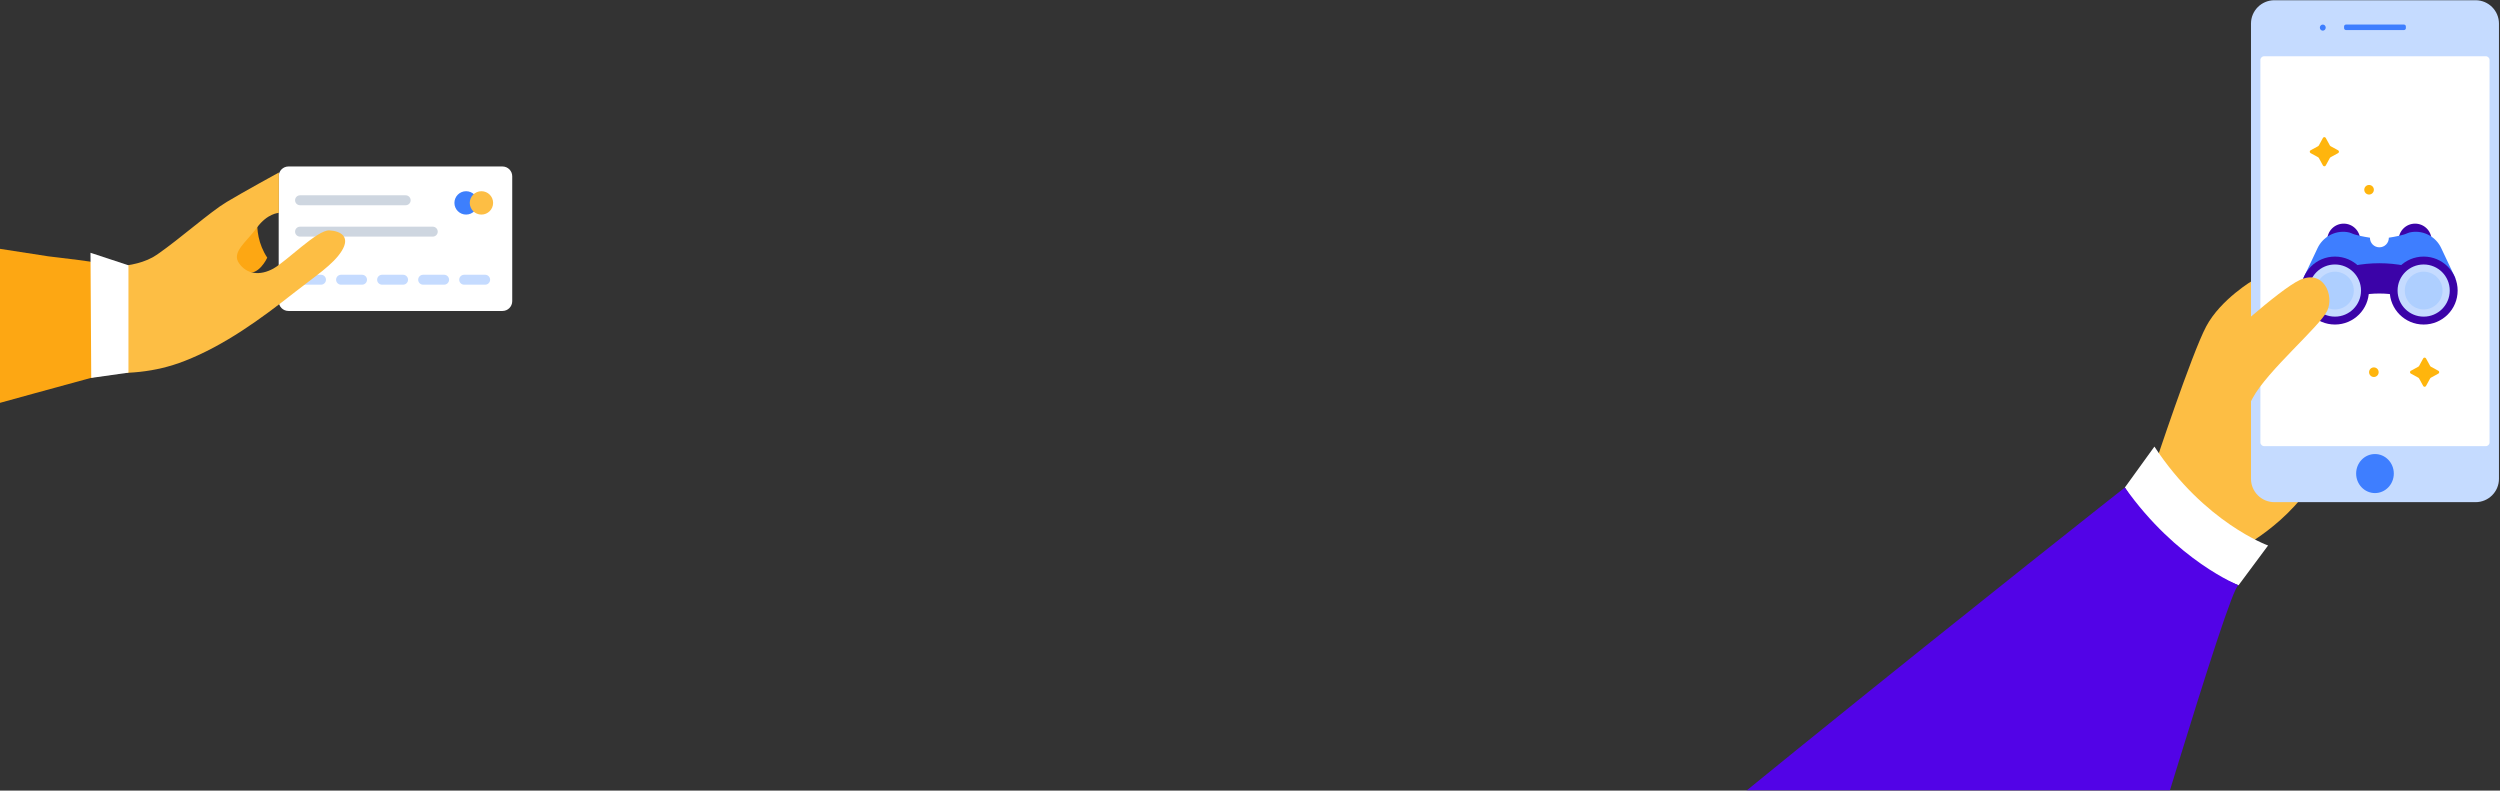 <?xml version="1.0" encoding="UTF-8"?>
<svg width="1385px" height="438px" viewBox="0 0 1385 438" version="1.1" xmlns="http://www.w3.org/2000/svg" xmlns:xlink="http://www.w3.org/1999/xlink">
    <rect x="0" y="0" width="1385" height="438" fill="#333333" stroke="none"/>
    <!-- Generator: sketchtool 45 (43475) - http://www.bohemiancoding.com/sketch -->
    <title>FA95AE40-ACF7-4B6D-B0F9-D094D4621553</title>
    <desc>Created with sketchtool.</desc>
    <defs>
        <rect id="path-1" x="0" y="0" width="610" height="473"></rect>
    </defs>
    <g id="Page-1" stroke="none" stroke-width="1" fill="none" fill-rule="evenodd">
        <g id="Referral" transform="translate(0, -175)">
            <g id="referralBG" transform="translate(-110, 140)">
                <g id="Page-1" transform="translate(916, 0)">
                    <mask id="mask-2" fill="white">
                        <use xlink:href="#path-1"></use>
                    </mask>
                    <g id="Mask"></g>
                    <g mask="url(#mask-2)">
                        <g transform="translate(-254, 35)">
                            <path d="M696.456,155.095 C696.456,155.095 678.32,165.674 670.26,180.787 C662.2,195.9 641.545,258.367 641.545,258.367 C641.545,258.367 656.658,293.128 691.922,302.196 C691.922,302.196 728.666,282.17 736.793,249.397 L696.456,155.095 Z" id="Fill-1" fill="#FDBE44"></path>
                            <path d="M819.485,278.192 L707.986,278.192 C700.839,278.192 695.047,272.399 695.047,265.253 L695.047,13.073 C695.047,5.927 700.839,0.133 707.986,0.133 L819.485,0.133 C826.631,0.133 832.425,5.927 832.425,13.073 L832.425,265.253 C832.425,272.399 826.631,278.192 819.485,278.192" id="Fill-3" fill="#C5DBFF"></path>
                            <path d="M825.133,247.165 L702.338,247.165 C701.188,247.165 700.255,246.232 700.255,245.082 L700.255,33.245 C700.255,32.093 701.188,31.16 702.338,31.16 L825.133,31.16 C826.284,31.16 827.216,32.093 827.216,33.245 L827.216,245.082 C827.216,246.232 826.284,247.165 825.133,247.165" id="Fill-6" fill="#FFFFFF"></path>
                            <path d="M746.41,123.893 C751.45,123.893 755.536,127.979 755.536,133.019 C755.536,138.06 751.45,142.145 746.41,142.145 C741.37,142.145 737.284,138.06 737.284,133.019 C737.284,127.979 741.37,123.893 746.41,123.893" id="Fill-8" fill="#3B03A8"></path>
                            <path d="M785.958,123.893 C790.999,123.893 795.084,127.979 795.084,133.019 C795.084,138.06 790.999,142.145 785.958,142.145 C780.918,142.145 776.832,138.06 776.832,133.019 C776.832,127.979 780.918,123.893 785.958,123.893" id="Fill-10" fill="#3B03A8"></path>
                            <path d="M800.408,137.393 C797.556,131.309 790.996,127.601 784.151,128.552 C783.2,128.646 782.345,128.932 781.679,129.217 C779.493,130.263 775.025,131.119 771.412,131.688 L771.412,131.783 C771.412,134.73 769.035,137.012 766.183,137.012 C763.237,137.012 760.954,134.635 760.954,131.783 L760.954,131.688 C757.343,131.119 752.874,130.263 750.687,129.217 C750.022,128.932 749.166,128.646 748.215,128.552 C741.37,127.601 734.811,131.404 731.959,137.393 L723.973,154.315 L766.183,146.329 L808.393,154.315 L800.408,137.393 Z" id="Fill-12" fill="#3E7EFF"></path>
                            <path d="M788.144,166.959 C774.074,161.159 758.198,161.159 744.128,166.959 C742.037,161.825 739.851,156.692 737.759,151.462 C755.916,143.952 776.355,143.952 794.513,151.462 C792.422,156.596 790.331,161.73 788.144,166.959" id="Fill-14" fill="#3B03A8"></path>
                            <path d="M741.561,142.146 C751.957,142.146 760.384,150.573 760.384,160.969 C760.384,171.365 751.957,179.793 741.561,179.793 C731.165,179.793 722.738,171.365 722.738,160.969 C722.738,150.573 731.165,142.146 741.561,142.146" id="Fill-16" fill="#3B03A8"></path>
                            <path d="M741.561,146.519 C749.541,146.519 756.011,152.988 756.011,160.97 C756.011,168.95 749.541,175.419 741.561,175.419 C733.581,175.419 727.111,168.95 727.111,160.97 C727.111,152.988 733.581,146.519 741.561,146.519" id="Fill-18" fill="#C5DBFF"></path>
                            <path d="M741.561,150.512 C747.336,150.512 752.019,155.194 752.019,160.97 C752.019,166.745 747.336,171.427 741.561,171.427 C735.786,171.427 731.104,166.745 731.104,160.97 C731.104,155.194 735.786,150.512 741.561,150.512" id="Fill-20" fill="#AECFFF"></path>
                            <path d="M790.711,142.146 C801.107,142.146 809.535,150.573 809.535,160.969 C809.535,171.365 801.107,179.793 790.711,179.793 C780.315,179.793 771.888,171.365 771.888,160.969 C771.888,150.573 780.315,142.146 790.711,142.146" id="Fill-22" fill="#3B03A8"></path>
                            <path d="M790.711,146.519 C798.692,146.519 805.161,152.988 805.161,160.97 C805.161,168.95 798.692,175.419 790.711,175.419 C782.731,175.419 776.261,168.95 776.261,160.97 C776.261,152.988 782.731,146.519 790.711,146.519" id="Fill-24" fill="#C5DBFF"></path>
                            <path d="M790.711,150.512 C796.487,150.512 801.169,155.194 801.169,160.97 C801.169,166.745 796.487,171.427 790.711,171.427 C784.936,171.427 780.253,166.745 780.253,160.97 C780.253,155.194 784.936,150.512 790.711,150.512" id="Fill-26" fill="#AECFFF"></path>
                            <path d="M774.171,262.35 C774.171,268.323 769.499,273.165 763.735,273.165 C757.972,273.165 753.3,268.323 753.3,262.35 C753.3,256.377 757.972,251.535 763.735,251.535 C769.499,251.535 774.171,256.377 774.171,262.35" id="Fill-28" fill="#3E7EFF"></path>
                            <path d="M779.798,13.607 C780.382,13.607 780.856,14.081 780.856,14.665 L780.856,15.591 C780.856,16.175 780.382,16.649 779.798,16.649 L747.673,16.649 C747.089,16.649 746.615,16.175 746.615,15.591 L746.615,14.665 C746.615,14.081 747.089,13.607 747.673,13.607" id="Fill-30" fill="#3E7EFF"></path>
                            <path d="M736.456,15.297 C736.456,16.231 735.726,16.987 734.826,16.987 C733.925,16.987 733.195,16.231 733.195,15.297 C733.195,14.364 733.925,13.608 734.826,13.608 C735.726,13.608 736.456,14.364 736.456,15.297" id="Fill-32" fill="#3E7EFF"></path>
                            <path d="M641.545,247.406 L625.171,270.077 C625.171,270.077 647.121,309.122 688.148,324.238 L704.522,302.196 C704.522,302.196 669.255,289.6 641.545,247.406" id="Fill-34" fill="#FFFFFF"></path>
                            <path d="M625.171,270.077 C625.171,270.077 292.198,532.242 175.065,641.818 C97.616,714.27 -1.734,808.967 0.531,923.903 C1.595,977.908 27.053,1032.175 71.462,1062.927 C341.843,1250.159 556.683,708.646 617.84,542.285 C625.338,521.889 683.109,324.046 688.148,324.238 C688.148,324.238 653.909,310.728 625.171,270.077" id="Fill-36" fill="#5203E7"></path>
                            <path d="M669.581,200.523 C669.088,199.576 669.285,198.42 670.067,197.694 C677.117,191.15 710.461,160.489 722.148,155.095 C735.246,149.05 741.291,163.659 737.261,172.223 C733.231,180.787 704.012,205.472 695.952,220.585 L690.009,231.728 C689.111,233.411 686.694,233.399 685.814,231.707 L669.581,200.523 Z" id="Fill-38" fill="#FDBE44"></path>
                            <path d="M763.121,105.123 C763.121,106.591 761.931,107.782 760.462,107.782 C758.993,107.782 757.802,106.591 757.802,105.123 C757.802,103.653 758.993,102.463 760.462,102.463 C761.931,102.463 763.121,103.653 763.121,105.123" id="Fill-41" fill="#FFB50D"></path>
                            <path d="M765.78,206.198 C765.78,207.667 764.591,208.858 763.12,208.858 C761.653,208.858 760.462,207.667 760.462,206.198 C760.462,204.729 761.653,203.538 763.12,203.538 C764.591,203.538 765.78,204.729 765.78,206.198" id="Fill-43" fill="#FFB50D"></path>
                            <path d="M736.47,76.416 L738.769,80.62 C738.85,80.768 738.972,80.89 739.12,80.971 L743.324,83.27 C743.938,83.606 743.938,84.487 743.324,84.823 L739.12,87.122 C738.972,87.203 738.85,87.325 738.769,87.474 L736.47,91.677 C736.134,92.291 735.253,92.291 734.917,91.677 L732.618,87.474 C732.537,87.325 732.415,87.203 732.266,87.122 L728.063,84.823 C727.449,84.487 727.449,83.606 728.063,83.27 L732.266,80.971 C732.415,80.89 732.537,80.768 732.618,80.62 L734.917,76.416 C735.253,75.802 736.134,75.802 736.47,76.416" id="Fill-45" fill="#FFB50D"></path>
                            <path d="M792.01,198.567 L794.309,202.77 C794.39,202.919 794.512,203.041 794.661,203.122 L798.864,205.421 C799.478,205.756 799.478,206.638 798.864,206.974 L794.661,209.273 C794.512,209.354 794.39,209.476 794.309,209.625 L792.01,213.828 C791.674,214.442 790.793,214.442 790.457,213.828 L788.158,209.625 C788.077,209.476 787.955,209.354 787.806,209.273 L783.603,206.974 C782.989,206.638 782.989,205.756 783.603,205.421 L787.806,203.122 C787.955,203.041 788.077,202.919 788.158,202.77 L790.457,198.567 C790.793,197.953 791.674,197.953 792.01,198.567" id="Fill-47" fill="#FFB50D"></path>
                        </g>
                    </g>
                </g>
                <g id="Page-1" transform="translate(0, 127)">
                    <path d="M254.572,18.923 C254.572,18.923 248.036,35.491 258.057,50.752 C258.057,50.752 253.164,61.633 245.756,58.581 C238.35,55.529 230.609,21.975 254.572,18.923" id="Fill-1" fill="#FDA713"></path>
                    <path d="M388.359,80.279 L269.811,80.279 C266.82,80.279 264.394,77.852 264.394,74.859 L264.394,5.649 C264.394,2.655 266.82,0.228 269.811,0.228 L388.359,0.228 C391.35,0.228 393.776,2.655 393.776,5.649 L393.776,74.859 C393.776,77.852 391.35,80.279 388.359,80.279" id="Fill-4" fill="#FFFFFF"></path>
                    <path d="M334.749,21.7 L276.214,21.7 C274.695,21.7 273.463,20.468 273.463,18.947 C273.463,17.428 274.695,16.194 276.214,16.194 L334.749,16.194 C336.268,16.194 337.5,17.428 337.5,18.947 C337.5,20.468 336.268,21.7 334.749,21.7" id="Fill-6" fill="#CED6E0"></path>
                    <path d="M349.754,39.086 L276.214,39.086 C274.695,39.086 273.464,37.854 273.464,36.333 C273.464,34.813 274.695,33.58 276.214,33.58 L349.754,33.58 C351.273,33.58 352.505,34.813 352.505,36.333 C352.505,37.854 351.273,39.086 349.754,39.086" id="Fill-8" fill="#CED6E0"></path>
                    <path d="M287.84,65.72 L276.214,65.72 C274.695,65.72 273.464,64.487 273.464,62.967 C273.464,61.447 274.695,60.214 276.214,60.214 L287.84,60.214 C289.359,60.214 290.59,61.447 290.59,62.967 C290.59,64.487 289.359,65.72 287.84,65.72" id="Fill-10" fill="#C5DBFF"></path>
                    <path d="M310.573,65.72 L298.947,65.72 C297.428,65.72 296.196,64.487 296.196,62.967 C296.196,61.447 297.428,60.214 298.947,60.214 L310.573,60.214 C312.092,60.214 313.324,61.447 313.324,62.967 C313.324,64.487 312.092,65.72 310.573,65.72" id="Fill-12" fill="#C5DBFF"></path>
                    <path d="M333.305,65.72 L321.68,65.72 C320.161,65.72 318.929,64.487 318.929,62.967 C318.929,61.447 320.161,60.214 321.68,60.214 L333.305,60.214 C334.824,60.214 336.056,61.447 336.056,62.967 C336.056,64.487 334.824,65.72 333.305,65.72" id="Fill-14" fill="#C5DBFF"></path>
                    <path d="M356.038,65.72 L344.412,65.72 C342.893,65.72 341.662,64.487 341.662,62.967 C341.662,61.447 342.893,60.214 344.412,60.214 L356.038,60.214 C357.557,60.214 358.789,61.447 358.789,62.967 C358.789,64.487 357.557,65.72 356.038,65.72" id="Fill-16" fill="#C5DBFF"></path>
                    <path d="M378.771,65.72 L367.145,65.72 C365.626,65.72 364.395,64.487 364.395,62.967 C364.395,61.447 365.626,60.214 367.145,60.214 L378.771,60.214 C380.29,60.214 381.522,61.447 381.522,62.967 C381.522,64.487 380.29,65.72 378.771,65.72" id="Fill-18" fill="#C5DBFF"></path>
                    <path d="M374.683,20.405 C374.683,23.981 371.787,26.879 368.214,26.879 C364.642,26.879 361.746,23.981 361.746,20.405 C361.746,16.83 364.642,13.932 368.214,13.932 C371.787,13.932 374.683,16.83 374.683,20.405" id="Fill-20" fill="#3D7FFD"></path>
                    <path d="M383.185,20.405 C383.185,23.981 380.289,26.879 376.716,26.879 C373.143,26.879 370.247,23.981 370.247,20.405 C370.247,16.83 373.143,13.932 376.716,13.932 C380.289,13.932 383.185,16.83 383.185,20.405" id="Fill-22" fill="#FDBE44"></path>
                    <path d="M162.189,55.336 C162.189,55.336 183.924,58.148 197.058,49.02 C210.191,39.893 226.397,25.402 235.518,19.926 C244.638,14.449 264.494,3.566 264.494,3.566 L264.494,25.938 C264.494,25.938 258.136,26.132 252.3,34.165 C246.463,42.196 238.072,47.673 242.449,53.88 C246.827,60.086 254.124,60.816 261.42,56.8 C268.717,52.785 285.863,35.274 292.43,35.632 C298.997,35.99 304.104,39.276 299.362,46.943 C294.619,54.61 284.769,60.844 272.728,70.324 C254.602,84.594 234.385,99.347 212.33,107.955 C195.476,114.533 180.065,115.295 162.189,114.446 L161.824,72.134" id="Fill-24" fill="#FDBE44"></path>
                    <path d="M61.58,39.674 C62.792,39.062 64.22,38.798 65.947,39.028 C69.207,39.461 72.455,40.036 75.706,40.54 C96.057,43.695 116.408,46.849 136.759,50.003 C138.945,50.342 168.619,53.478 168.828,54.974 C168.828,54.974 172.841,83.809 171.016,114.446 C142.802,122.071 114.647,129.926 86.464,137.666 C76.676,140.354 66.907,143.112 57.125,145.825 C49.37,147.978 42.161,152.507 34.045,153.332 C25.04,154.247 27.404,146.069 27.473,139.2 C27.589,127.942 28.006,116.648 29.891,105.527 C32.873,87.927 40.985,74.516 49.545,59.322 C52.685,53.748 55.442,42.774 61.58,39.674" id="Fill-26" fill="#FDA713"></path>
                    <polygon id="Fill-29" fill="#FFFFFF" points="160.132 48.04 181.16 54.973 181.16 114.446 160.545 117.366"></polygon>
                </g>
            </g>
        </g>
    </g>
</svg>